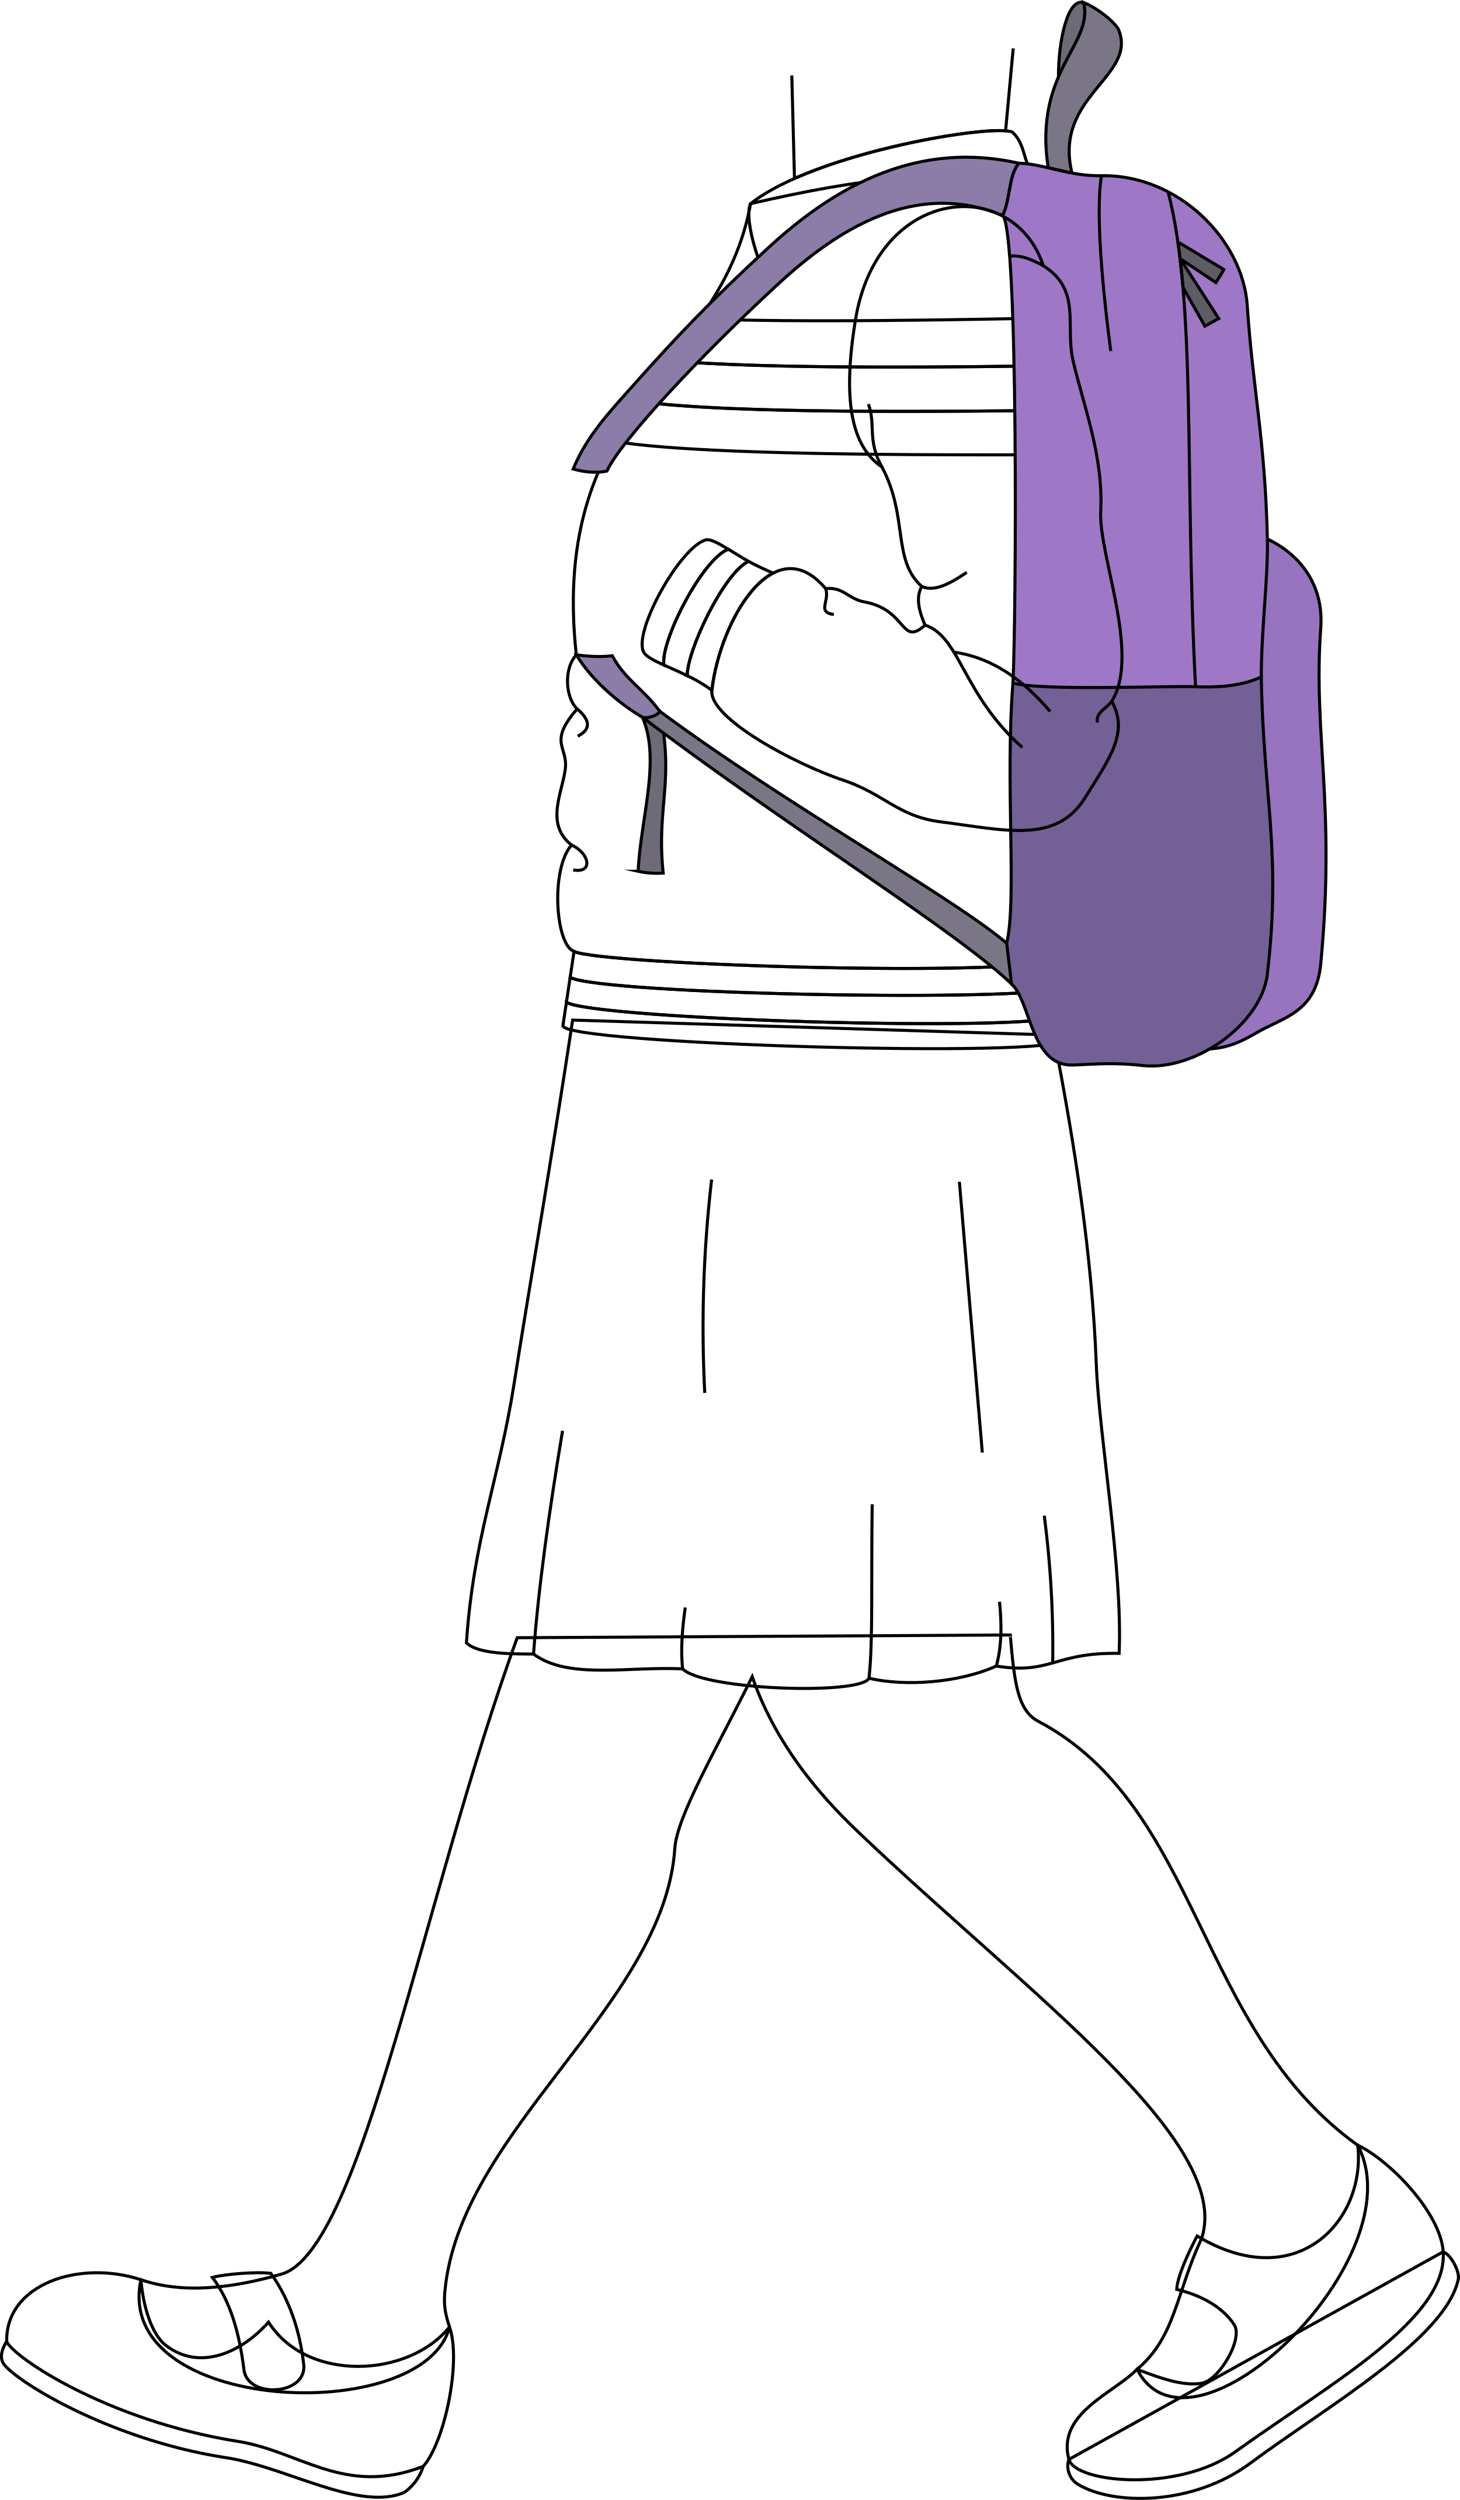 <svg id="presence" xmlns="http://www.w3.org/2000/svg" viewBox="0 0 959.35 1641.94">
  <defs>
    <style>
      .cls-1 {
        fill: none;
      }

      .cls-1, .cls-2, .cls-3, .cls-4, .cls-5, .cls-6, .cls-7, .cls-8 {
        stroke: #000;
        stroke-miterlimit: 10;
        stroke-width: 2px;
      }

      .cls-2 {
        fill: #6f6a78;
      }

      .cls-3 {
        fill: #7b7685;
      }

      .cls-4 {
        fill: #8b7ca8;
      }

      .cls-5 {
        fill: #9873bf;
      }

      .cls-6 {
        fill: #726096;
      }

      .cls-7 {
        fill: #9f77c7;
      }

      .cls-8 {
        fill: #5f5c66;
      }
    </style>
  </defs>
  <title>exasperated</title>
  <g id="skinEastAsian">
    <path class="cls-1" d="M663.84,1073.86c2.59,30.17,4.6,49.42,18.25,56.62,106.76,56.31,104.17,202.87,210.06,278.54,39,73.89-109.42,217-145,147.1,25.33-20.95,25.73-50.57,42.41-85.8C810.38,1406.52,676,1309.85,564.7,1204c-18.3-17.4-53.25-52.72-70.41-102.76-23.66,47.77-49.47,91.66-50.87,112.78-6.8,102.79-142,185.55-151.16,291.75-.78,9,.59,15,3.12,22.55-16.57,65.82-221.73,57.43-202.77-31,27.14,9.38,59.25,5.83,92.32-3.65,52.78-15.14,93.39-249.31,154.94-418Z"/>
  </g>
  <g id="anitaSoleSide">
    <path class="cls-1" d="M948.31,1479c5.36,2.13,10.94,13.2,9.91,18.07-8.21,39-86.54,83.6-136.79,120.87-37.72,28-90.07,27.73-113.11,13.78-5.93-3.46-8-11.35-5.94-16.35Z"/>
    <path class="cls-1" d="M278.07,1619.94A32.84,32.84,0,0,1,265.71,1637c-29.59,12.87-77.44-16.66-117.31-22.8-76.84-11.83-138.5-50.64-146-61.61-2.79-4.09-1.19-9.57,1.95-14.69"/>
  </g>
  <g id="anitaShoe">
    <path class="cls-1" d="M892.15,1409c20.57,9.66,54.44,44.11,56.16,70,2.94,44-72.88,85.71-136.7,131.42-37.43,26.81-105.08,20.43-109.23,4.95-8.15-30.41,29.61-43.43,44.75-59.22,19.4,7.56,31.49,10.84,42.4,9.21,11.23-1.67,27.55-28.92,21.45-38.45-5.73-8.93-17.61-18.41-37.78-23.22.58-9.19,8-24.69,13.41-35.05C852.4,1508.09,897.81,1458.08,892.15,1409Z"/>
    <path class="cls-1" d="M295.38,1528.35c8,22.93-3.44,76.33-17.31,91.59-51.46,20-81-10-121.67-16.4-86.2-13.64-148-55.62-152-65.62-.74-37.69,47.69-53.88,88.22-40.56,1.4,17.65,7.1,35.86,16.21,43,22.29,17.33,49.81,4.9,67.63-15.15C201.81,1565.1,268.57,1561.77,295.38,1528.35Z"/>
    <path class="cls-1" d="M178,1493.19c12.2,17.08,19.15,37.9,21.57,59.92,2.22,20.21-36.9,22.52-39.26,3.44-3.05-24.71-9.15-45.45-20.74-60.7C146.88,1493.72,168.84,1491.89,178,1493.19Z"/>
  </g>
  <path id="anitaDress" class="cls-1" d="M692.22,679.81,376.28,670C361,770.69,348.74,839.46,337.67,909.62c-9.74,61.69-26.63,101.5-31.19,169.4,6.7,6.56,24.42,7.45,44.09,7.35,22.87,17.09,62.8,7.94,98,9.79,13.93,14,117.09,17.29,122.46,6.12,24.33,5.68,59.52,2.85,83.64-8,35.78,5.82,38.27-9.15,80.7-8.32,2.45-55.13-13.13-142.29-15-189.68C717.59,824.94,706.43,752.8,692.22,679.81Z"/>
  <g id="clothesFoldLine">
    <path class="cls-1" d="M630.4,776.22q7.73,91.2,15.07,177.85"/>
    <path class="cls-1" d="M467.61,774.71a838.54,838.54,0,0,0-4.52,140.18"/>
    <path class="cls-1" d="M369.64,939.76c-8.73,52.52-15.79,102.48-19.07,146.61"/>
    <path class="cls-1" d="M450.28,1055.81c-2,14.07-3.08,27.7-1.75,40.35"/>
    <path class="cls-1" d="M573.12,988c-.75,46,.62,90.89-2.13,114.29"/>
    <path class="cls-1" d="M656.77,1052.05c1.64,15.92,1.29,30.29-2.14,42.26"/>
    <path class="cls-1" d="M686.17,995.52a671.4,671.4,0,0,1,5.55,96.72"/>
  </g>
  <g id="anitaJacket">
    <path class="cls-1" d="M493.21,133.77C473.5,242.45,360.53,264.39,378.69,430.19c-8.41,8.93-7.19,28.11.57,35.42-19.13,21.94-6.23,24.56-7.76,39-1.58,15.09-13.81,36.57,4.07,50.39-14,15.88-10.56,65.82,1.63,69.88,17.07,8.94,305.07,17.88,319.7,4.07C676.58,197.42,794.51,64.47,493.21,133.77Z"/>
    <path class="cls-1" d="M505.61,186.12c-9-15.84-16.53-44.09-12.4-52.35C535.92,100,654.41,80.72,665.43,86.92c9,9,6.2,18.6,15.15,31.69C614.45,107.59,555.9,122.05,505.61,186.12Z"/>
  </g>
  <g id="anitaRainbowBottom">
    <path class="cls-1" d="M701.69,298.67q.64-15.26,1-29.18c-76.18.62-220.44,2.79-283.73-5.91a289.13,289.13,0,0,0-16.42,26.09C457.19,299.38,617.44,298.88,701.69,298.67Z"/>
    <path class="cls-1" d="M372.18,658.36l-2.29,15.3c-.45,12.26,327.37,21.64,327.82,9.37l-.24-15.77C676.38,678.24,392,669.65,372.18,658.36Z"/>
    <path class="cls-1" d="M478.6,360.75c-6.7-4.05-12.08-6.95-14.86-6.15-17.19,5-48.24,61.13-40.63,74,1.62,2.72,6.63,5.28,13.14,8.24C433.76,421.41,461.61,366.89,478.6,360.75Z"/>
  </g>
  <g id="anitaRainbowMiddle">
    <path class="cls-1" d="M702.71,269.49c.27-10.4.4-20.24.33-29.52-66.49,1.15-199.1,2.84-264.16-3.16-6.7,8.74-13.44,17.54-19.9,26.77C482.27,272.28,626.53,270.11,702.71,269.49Z"/>
    <path class="cls-1" d="M697.47,667.26l-.27-18.46C675.91,658.19,397,653.32,374.63,642l-2.45,16.33C392,669.65,676.38,678.24,697.47,667.26Z"/>
    <path class="cls-1" d="M491.78,368.68c-4.69-2.69-9.17-5.52-13.18-7.93-17,6.14-44.84,60.66-42.35,76.05,4.57,2.07,9.87,4.33,15.28,7C451.47,427.29,475.5,376.56,491.78,368.68Z"/>
  </g>
  <g id="anitaRainbowTop">
    <path class="cls-1" d="M703,240c-.08-11.27-.45-21.75-1.21-31.41-63,1.34-179.82,3.55-242.52.73-6.5,9.36-13.44,18.4-20.43,27.52C503.94,242.81,636.55,241.12,703,240Z"/>
    <path class="cls-1" d="M377.2,624.89,374.63,642C397,653.32,675.91,658.19,697.2,648.8L696.9,629C682.27,642.77,394.27,633.83,377.2,624.89Z"/>
    <path class="cls-1" d="M508,376.44c-5.51-2.48-11.21-5-16.17-7.76-16.28,7.88-40.31,58.61-40.25,75.11a103.73,103.73,0,0,1,16.22,9.61C471.08,424,487.46,387,508,376.44Z"/>
  </g>
  <g id="backpack">
    <g id="backpackAdjusterDark">
      <path class="cls-2" d="M422.13,471.11c12.1,28-.91,64.73-2.82,101.15a56,56,0,0,0,16.48,1.15c-4.6-42.55,7.58-61.33-2.37-106.34Z"/>
      <path class="cls-2" d="M712.06,1.68C701.63-1.39,695.48,26,695.48,50.6h0C704.14,30.38,716,17.74,712.06,1.68Z"/>
    </g>
    <g id="backpackAdjusterLight">
      <path class="cls-3" d="M661.49,619.55c-34.29-29.49-146.06-91.62-228.07-152.48l-11.29,4c92.55,70.28,205.16,139.56,242.54,175.2A84.2,84.2,0,0,0,661.49,619.55Z"/>
      <path class="cls-3" d="M688.77,110.19c-9.85-63.4,30-80.89,23.29-108.51,8.9,3.68,18.42,11.05,22.71,17.19,13.51,31.3-43,43.88-30.37,94.79Z"/>
    </g>
    <g id="backpackStrap">
      <path class="cls-4" d="M669.51,107.2c-7,8.48-5.17,22.46-10.67,34.34-57.88-23.78-109,9.46-147.7,45.18-51.46,47.43-103.27,103-112.36,122.69-7.29,1.54-15.07.62-22.18-1.37,9-21.72,23.68-37.18,39.06-54.45,28.7-32.25,50.46-55.13,89-90.69C551.4,119.78,604.85,92.67,669.51,107.2Z"/>
      <path class="cls-4" d="M402.36,430.72c8.19,15.55,20.56,21.82,31.06,36.35,0,2.1-7.5,5.38-11.29,4-14.3-8.22-33-23.75-43.44-40.92C386.67,431.08,393.76,431.69,402.36,430.72Z"/>
    </g>
    <path id="backpackMedium" class="cls-5" d="M832.77,354c21.11,10.06,37.2,29.82,35.08,58.56-5.12,69.33,9.94,116.55,0,220.51-3.05,32-24.59,35-41.81,45.05-11.22,6.55-19.43,10.07-31,10.8Z"/>
    <path class="cls-6" d="M828.77,444.62l-163.18,3.91c-5.2,65.25,2.73,142.43-4.1,171l3.18,26.76c12.92,11.84,12.56,54.08,40.25,53.22,13.58-.41,26.17-1.91,45.72.33,34.37,3.93,78.31-27.23,82.14-60.1C842.14,559.54,830.11,523.44,828.77,444.62Z"/>
    <path id="backpackLight" class="cls-7" d="M832.77,354c-1.37-64.18-9.48-97.9-13.23-153.48-2.9-43-45.37-86-95.75-85.11-21.95.41-38-7.89-54.28-8.18-7,8.48-5.17,22.46-10.67,34.34,10.47,8.91,8.89,265.73,6.75,307,18.52,5.36,100.32,1.77,120,2.49,16.44.61,30.79-.76,43.19-6.4C828.77,413.14,833.32,379.84,832.77,354Z"/>
    <g id="backpackZipperPull">
      <polygon class="cls-8" points="775.45 169.9 800.79 209.19 791.73 214.23 777.35 188.82 775.45 169.9"/>
      <polygon class="cls-8" points="775.45 169.9 798.98 185.62 804.2 177.04 774.03 158.93 775.45 169.9"/>
    </g>
    <path id="backpackCreaseLine" class="cls-1" d="M723.79,115.38c-4.06,23.94.71,74.63,6.08,115.18"/>
    <path id="backpackOverlapLine" class="cls-1" d="M767.51,125.93C786.3,197.8,778.25,313.16,785.58,451"/>
  </g>
  <path id="anitaJacketSleeve" class="cls-1" d="M723.27,335.8c1.79-36.27-11.12-68.62-18.15-98.72-5.41-23.16,5.81-46.58-19.59-62.55-19.6-59.52-108.89-52.86-123.41,35.52-8.62,52.46-2.9,82.93,17.42,96.72,17.42,32.66,6.54,61,26.13,78.4-3.63,6.53-2.53,14.72,2.18,25.4-16,14.52-11.61-10.16-39.92-15.24-10.53-1.89-13.95-10.09-25.41-8.71C508.4,346,472.84,408.39,467.75,453.4c-2.07,18.39,55.17,48.63,85.66,58.8,28.33,9.44,36.29,23.95,64.6,27.58,42.78,5.49,76.1,14.68,95.1-16,15.84-25.57,28.83-42.56,17.42-63.15C749.64,429.74,721.82,364.84,723.27,335.8Z"/>
  <g id="skinEastAsian-2" data-name="skinEastAsian">
    <path class="cls-1" d="M520.28,49.58l1.77,67.66c47.37-21,118.59-32.94,138.72-31.32l5-54.13"/>
  </g>
  <g id="clothesFoldLine-2" data-name="clothesFoldLine">
    <path class="cls-1" d="M379.26,465.61c8.18,7,9.68,13.18.34,17.93"/>
    <path class="cls-1" d="M375.57,555c11.92,5.51,14.39,18.84,1.07,16.37"/>
    <path class="cls-1" d="M542.52,386.62c2.89,8.09-6,15.49,5.36,17"/>
    <path class="cls-1" d="M570.58,265.41c5.1,13.16-1,23.69,9,41.36"/>
    <path class="cls-1" d="M605.67,385.17c8.29,3.82,18.74-1.9,29.56-9.22"/>
    <path class="cls-1" d="M607.85,410.57c23.22,7.68,24.42,45.33,63.9,80.37"/>
    <path class="cls-1" d="M690,467.25c-17.78-20.9-38.24-35.37-63.25-38.94"/>
    <path class="cls-1" d="M730.53,460.66c-4.49,5.6-10.42,7.08-9.43,13.91"/>
    <path class="cls-1" d="M685.53,174.53c-7.92-4.39-15.16-7-21.18-6.34"/>
  </g>
</svg>
